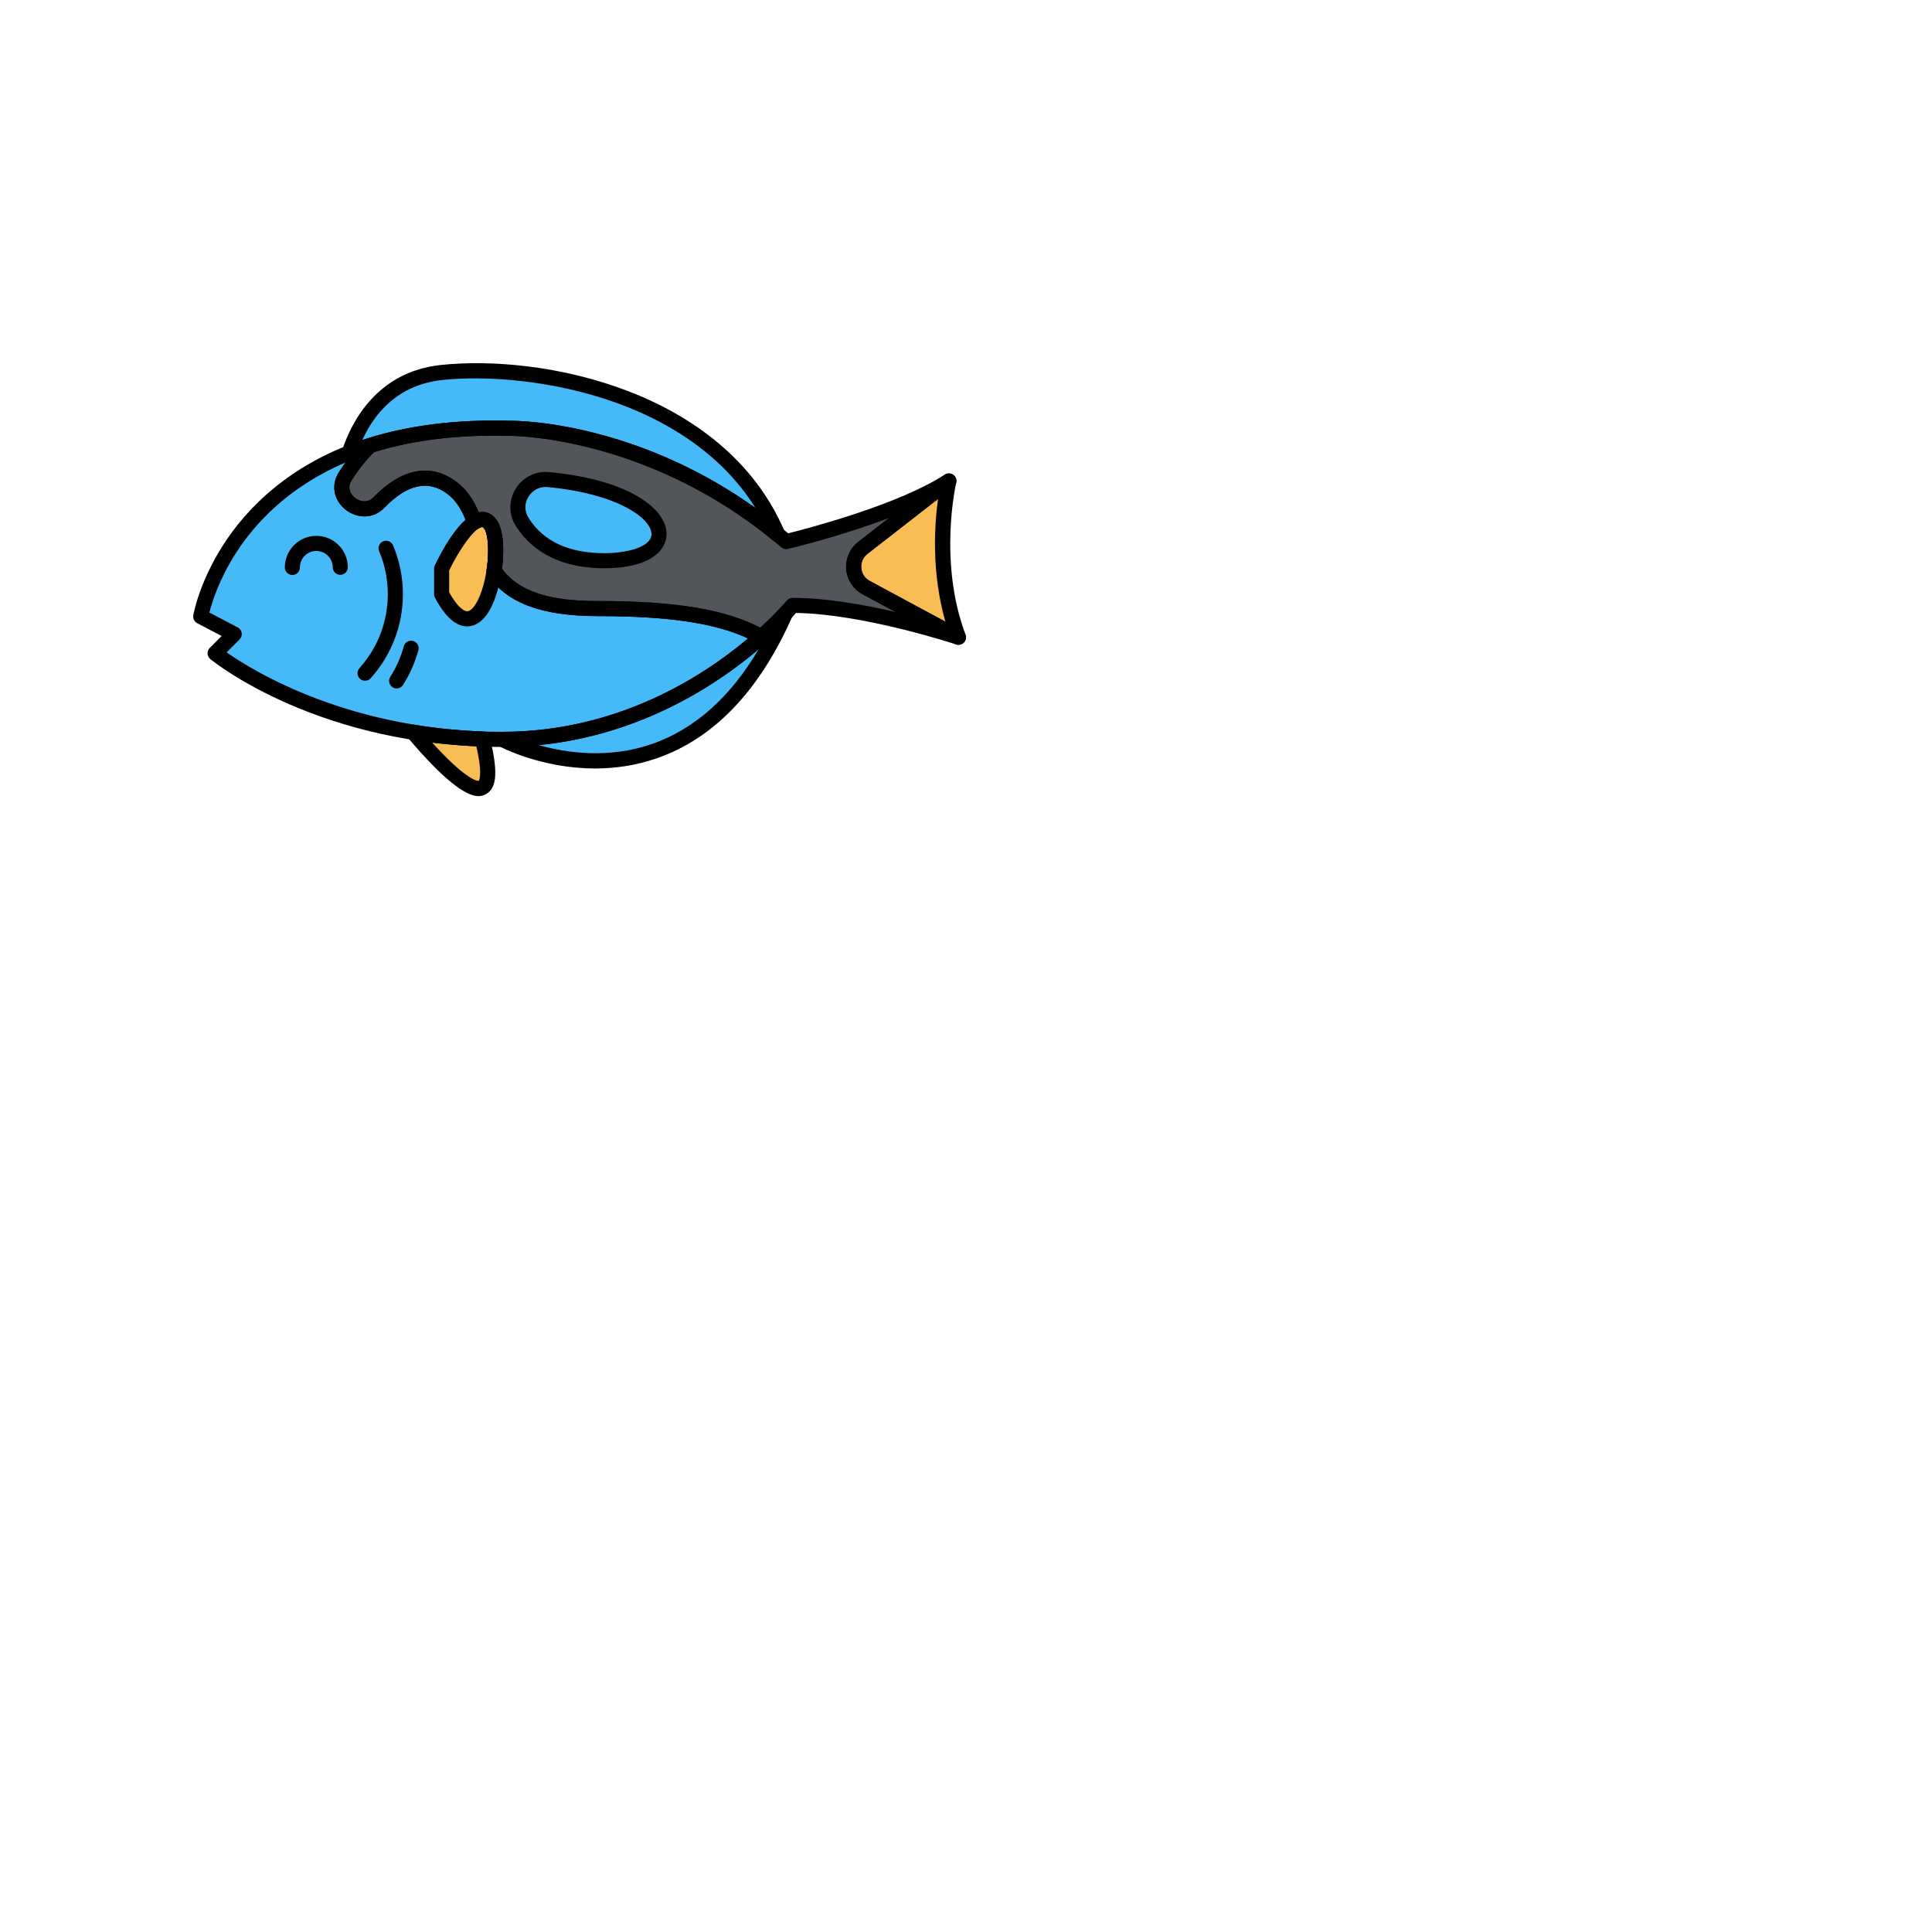 <svg enable-background="new 0 0 512 512" height="100" viewBox="-64 -64 640 640" width="100" xmlns="http://www.w3.org/2000/svg"><path d="m134.077 137.596c-20.787 0-29.661-5.451-34.389-12.559.953-6.427.628-12.916-1.3-15.447-1.489-1.956-3.317-1.832-5.198-.608-1.604-4.451-3.653-8.557-7.728-11.545-9.212-6.756-18.063-1.024-23.863 4.965-5.78 5.968-15.665-1.61-11.279-8.551 2.161-3.42 4.895-7.039 8.259-10.286-49.04 15.452-56.079 56.673-56.079 56.673l11.097 5.813-6.341 6.341s34.876 28.535 95.116 28.535c41.272 0 71.131-20.833 85.845-33.955-11.373-6.481-27.939-9.376-54.14-9.376z" fill="#46baf9"/><path d="m98.388 109.59c-5.634-7.398-16.097 14.796-16.097 14.796v8.455c13.683 25.363 21.731-15.853 16.097-23.251z" fill="#f9bd55"/><path d="m222.933 130.649c-5.015-2.7-5.598-9.664-1.102-13.161l28.498-22.165c-17.966 11.625-53.899 20.08-53.899 20.08-44.387-38.046-91.417-37.518-91.417-37.518-18.613-.538-33.895 1.729-46.433 5.679-3.365 3.247-6.098 6.866-8.26 10.286-4.386 6.941 5.498 14.519 11.279 8.551 5.8-5.989 14.651-11.721 23.863-4.965 4.075 2.988 6.123 7.094 7.728 11.545 1.882-1.224 3.709-1.347 5.198.608 1.927 2.531 2.253 9.02 1.3 15.447 4.728 7.108 13.602 12.559 34.389 12.559 26.201 0 42.767 2.895 54.139 9.376 6.762-6.03 10.328-10.433 10.328-10.433 23.251 0 54.956 10.568 54.956 10.568z" fill="#52565b"/><path d="m221.831 117.488c-4.496 3.497-3.912 10.461 1.102 13.161l30.567 16.459c-9.512-25.364-3.171-51.785-3.171-51.785z" fill="#f9bd55"/><path d="m117.679 94.866c-7.534-.72-12.75 7.534-8.742 13.953 4.113 6.588 12.027 12.925 27.253 12.925 28.917-.001 23.548-22.857-18.511-26.878z" fill="#46baf9"/><path d="m72.851 178.551c8.66 10.298 31.143 34.898 22.928 2.249-8.156-.285-15.803-1.087-22.928-2.249z" fill="#f9bd55"/><path d="m188.216 146.972c-14.714 13.121-44.573 33.955-85.845 33.955 0 0 60.983 32.585 93.806-41.714-1.734 1.867-4.399 4.583-7.961 7.759z" fill="#46baf9"/><path d="m58.579 83.564c12.539-3.951 27.821-6.218 46.434-5.68 0 0 45.087-.501 88.635 35.193-20.543-48.229-83.187-56.706-111.356-53.687-19.275 2.065-27.336 16.681-30.616 26.625 2.204-.873 4.501-1.694 6.903-2.451z" fill="#46baf9"/><path d="m32.854 126.471c-1.377 0-2.496-1.114-2.5-2.492-.019-5.753 4.647-10.448 10.4-10.468h.033c5.739 0 10.416 4.658 10.435 10.4.004 1.381-1.111 2.503-2.492 2.508-.003 0-.006 0-.008 0-1.377 0-2.496-1.114-2.5-2.492-.01-2.99-2.446-5.416-5.435-5.416-.006 0-.011 0-.017 0-2.996.01-5.426 2.456-5.416 5.452.004 1.381-1.111 2.503-2.492 2.508-.003 0-.006 0-.008 0z"/><path d="m56.92 161.509c-.596 0-1.195-.212-1.673-.643-1.025-.925-1.107-2.506-.183-3.531 6.064-6.729 9.403-15.428 9.403-24.495 0-4.941-.967-9.735-2.875-14.247-.538-1.271.057-2.738 1.329-3.276 1.272-.535 2.739.058 3.276 1.329 2.17 5.131 3.27 10.58 3.27 16.194 0 10.306-3.796 20.194-10.689 27.843-.494.547-1.174.826-1.858.826z"/><path d="m67.389 164.053c-.46 0-.926-.127-1.343-.393-1.164-.743-1.505-2.289-.762-3.453 2.004-3.138 3.512-6.544 4.484-10.123.362-1.332 1.737-2.12 3.067-1.758 1.333.362 2.12 1.735 1.758 3.068-1.104 4.067-2.818 7.938-5.095 11.504-.476.748-1.284 1.155-2.109 1.155z"/><path d="m90.75 143.496c-3.734.001-7.222-3.1-10.658-9.47-.197-.364-.3-.772-.3-1.187v-8.454c0-.368.082-.732.239-1.066 1.875-3.978 8.507-17.013 15.097-17.708 2.019-.205 3.878.663 5.25 2.464 3.894 5.112 2.487 20.468-1.444 28.64-2.651 5.512-5.829 6.729-8.027 6.78-.053.001-.105.001-.157.001zm-5.958-11.297c3.283 5.882 5.386 6.273 5.999 6.297 1.1-.025 2.459-1.502 3.637-3.949 3.559-7.396 4.224-20.485 1.972-23.442-.423-.556-.644-.532-.747-.521-2.513.265-7.569 7.546-10.861 14.367z"/><path d="m253.5 149.607c-.263 0-.529-.041-.791-.128-.308-.103-30.55-10.094-53.016-10.432-1.421 1.633-4.728 5.254-9.813 9.79-.801.714-1.97.838-2.902.306-10.981-6.258-27.297-9.048-52.902-9.048-18.676 0-30.264-4.345-36.47-13.674-.343-.516-.482-1.14-.392-1.751 1.007-6.794.332-12.061-.815-13.566-.403-.529-.625-.82-1.847-.027-.64.415-1.436.517-2.159.274-.724-.243-1.296-.804-1.556-1.522-1.361-3.777-3.134-7.648-6.854-10.378-6.226-4.563-13.153-2.987-20.588 4.688-4.101 4.232-9.558 3.339-12.891.716-3.971-3.123-4.916-8.198-2.297-12.342 2.595-4.106 5.501-7.724 8.637-10.749.278-.269.616-.47.984-.586 13.798-4.348 29.681-6.302 47.209-5.794 2.601-.054 48.087.186 92.04 37.286 6.4-1.592 36.337-9.382 51.894-19.447 1.123-.728 2.62-.44 3.396.65.775 1.092.553 2.6-.503 3.422l-28.499 22.165c-1.463 1.138-2.213 2.851-2.059 4.697s1.179 3.41 2.811 4.289l30.567 16.459c1.143.615 1.625 2.002 1.11 3.192-.404.94-1.321 1.51-2.294 1.51zm-151.202-25.198c6.932 9.45 20.573 10.687 31.778 10.687 25.344 0 42.066 2.733 53.778 8.833 5.669-5.195 8.715-8.925 8.747-8.964.475-.585 1.189-.926 1.942-.926 10.99 0 23.673 2.266 34.166 4.713l-10.961-5.902c-3.102-1.67-5.129-4.764-5.423-8.273-.294-3.512 1.19-6.898 3.971-9.062l10.205-7.937c-16.106 6.128-32.493 10.022-33.497 10.259-.777.182-1.594-.015-2.2-.535-43.095-36.938-89.323-36.945-89.764-36.916-16.848-.487-31.996 1.327-45.142 5.387-2.69 2.665-5.199 5.829-7.464 9.414-1.504 2.38-.314 4.579 1.162 5.74 1.559 1.226 4.12 1.893 6.208-.265 9.183-9.48 18.82-11.343 27.137-5.241 3.926 2.88 6.137 6.655 7.661 10.285 2.203-.435 4.251.367 5.776 2.37 2.54 3.336 2.674 10.441 1.92 16.333z"/><path d="m253.5 149.607c-.405 0-.812-.099-1.185-.299l-30.567-16.459c-3.102-1.67-5.129-4.764-5.423-8.273-.294-3.512 1.19-6.898 3.971-9.062l28.499-22.165c.838-.652 1.995-.701 2.888-.128.893.575 1.325 1.651 1.078 2.684-.061.257-6.037 26.013 3.08 50.325.366.976.088 2.076-.696 2.761-.467.406-1.054.616-1.645.616zm-30.134-30.146c-1.463 1.138-2.214 2.851-2.059 4.697s1.179 3.41 2.811 4.289l25.052 13.489c-4.658-16.347-3.613-32.108-2.435-40.651z"/><path d="m102.372 183.427c-60.438 0-95.247-27.912-96.699-29.101-.547-.447-.879-1.104-.914-1.81s.23-1.394.729-1.893l3.936-3.937-8.084-4.234c-.96-.503-1.487-1.567-1.304-2.636.075-.441 1.939-10.953 10.013-23.477 7.421-11.509 21.735-26.952 47.779-35.159 1.106-.351 2.307.11 2.9 1.107s.422 2.271-.413 3.076c-2.848 2.748-5.5 6.052-7.882 9.822-1.504 2.38-.314 4.579 1.162 5.74 1.559 1.226 4.12 1.893 6.208-.265 9.183-9.48 18.82-11.343 27.137-5.241 3.926 2.88 6.137 6.655 7.661 10.285 2.203-.435 4.251.367 5.776 2.37 2.541 3.337 2.675 10.441 1.921 16.334 6.932 9.45 20.573 10.687 31.778 10.687 26.521 0 43.6 2.993 55.377 9.704.699.398 1.164 1.109 1.249 1.909.084.801-.222 1.593-.822 2.129-14.486 12.919-45.117 34.59-87.508 34.59zm-91.297-31.319c8.542 6.006 41.148 26.318 91.296 26.318 38.222 0 66.546-18.381 81.423-30.93-10.892-5.103-26.479-7.401-49.718-7.401-18.676 0-30.264-4.345-36.47-13.674-.343-.516-.482-1.14-.392-1.751 1.007-6.794.332-12.061-.815-13.566-.403-.529-.625-.82-1.847-.027-.64.415-1.436.517-2.159.274-.724-.243-1.296-.804-1.556-1.522-1.361-3.777-3.134-7.648-6.854-10.378-6.226-4.563-13.153-2.987-20.588 4.688-4.101 4.232-9.558 3.339-12.891.716-3.971-3.123-4.916-8.198-2.297-12.342.714-1.13 1.452-2.223 2.211-3.276-18.955 8.084-29.959 20.25-36.041 29.617-5.725 8.819-8.16 16.684-9.018 20.06l9.397 4.922c.705.369 1.191 1.052 1.311 1.838s-.141 1.582-.704 2.145z"/><path d="m136.19 124.243c-17.001 0-25.357-7.668-29.374-14.101-2.345-3.755-2.344-8.442.001-12.234 2.375-3.839 6.634-5.967 11.1-5.531 27.273 2.607 39.272 12.668 38.879 20.912-.253 5.296-5.798 10.954-20.606 10.954zm-19.425-26.922c-2.335 0-4.429 1.171-5.695 3.217-1.357 2.194-1.361 4.795-.012 6.956 4.868 7.796 13.323 11.749 25.133 11.749 7.376 0 15.408-1.938 15.611-6.192.238-4.982-10.519-13.417-34.36-15.697-.228-.022-.454-.033-.677-.033z"/><path d="m94.535 199.728c-3.176 0-9.605-2.929-23.598-19.567-.673-.801-.777-1.936-.26-2.845s1.543-1.396 2.576-1.232c7.391 1.206 14.999 1.952 22.613 2.219 1.113.038 2.065.809 2.337 1.888 2.85 11.325 2.453 16.981-1.328 18.915-.5.254-1.216.622-2.34.622zm-15.387-17.747c9.924 10.985 14.488 12.93 15.473 12.662-.025 0 1.432-1.614-.829-11.422-4.908-.22-9.807-.636-14.644-1.24z"/><path d="m133.124 190.567c-17.739 0-31.174-7.031-31.93-7.436-1.011-.541-1.525-1.7-1.247-2.812.279-1.112 1.278-1.893 2.425-1.893 40.733 0 70.226-20.877 84.181-33.321 3.557-3.171 6.201-5.88 7.793-7.594.831-.895 2.188-1.059 3.207-.387 1.02.671 1.405 1.981.912 3.098-10.89 24.651-26.017 40.463-44.959 46.994-7.091 2.445-14.014 3.351-20.382 3.351zm-18.636-7.736c9.189 2.591 23.086 4.604 37.44-.359 14.072-4.869 25.938-15.41 35.396-31.411-13.768 11.678-38.933 28.422-72.836 31.77z"/><path d="m193.648 115.577c-.563 0-1.125-.189-1.585-.566-42.354-34.716-86.598-34.641-87.022-34.626-.034 0-.067 0-.1-.001-16.99-.489-32.333 1.381-45.61 5.564l-.751-2.385.75 2.386c-2.271.715-4.537 1.52-6.735 2.39-.904.357-1.93.16-2.636-.506s-.963-1.68-.659-2.602c3.17-9.609 11.638-26.068 32.724-28.327 33.434-3.583 93.921 8.234 113.923 55.193.451 1.059.121 2.289-.8 2.979-.444.335-.972.501-1.499.501zm-88.433-40.193c3.666 0 41.488.71 81.045 28.896-12.008-19.259-31.243-29.541-46.271-34.91-21.668-7.742-43.876-8.947-57.431-7.495-14.635 1.568-22.417 10.834-26.548 19.896.605-.203 1.211-.4 1.818-.592l.751 2.385-.751-2.385c13.799-4.347 29.684-6.297 47.211-5.795z"/></svg>